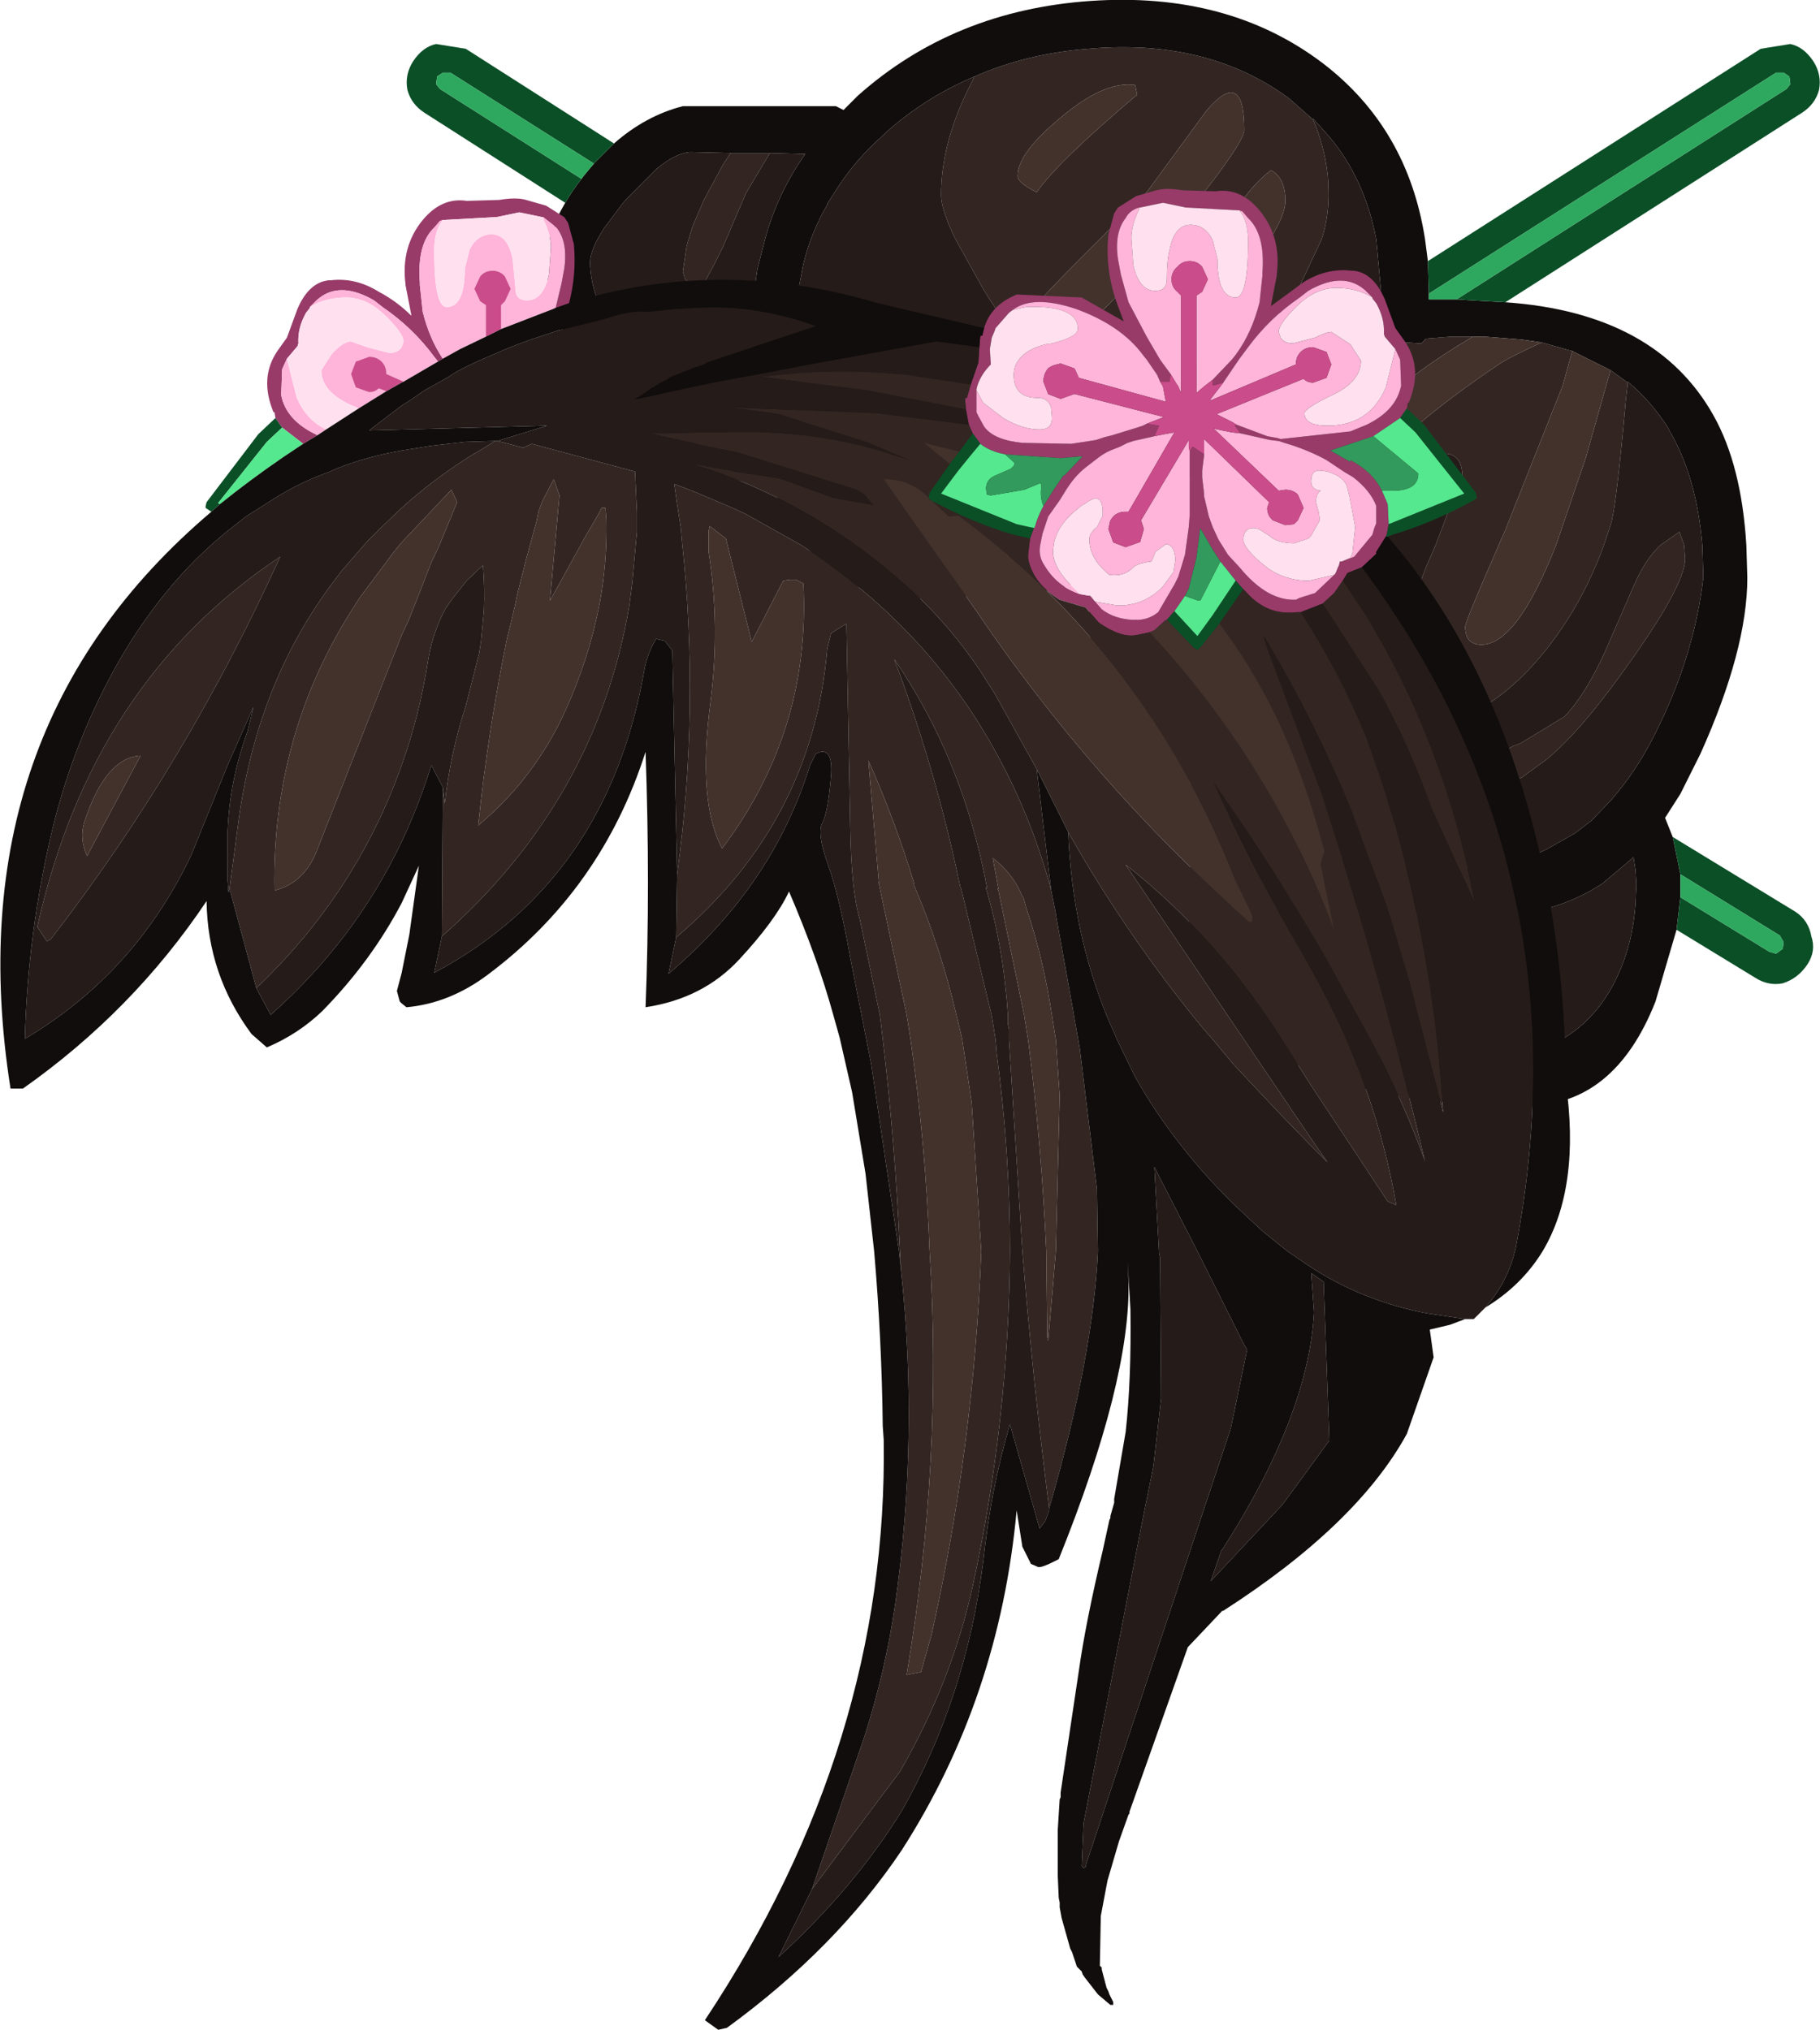 <?xml version="1.0" encoding="UTF-8" standalone="no"?>
<svg xmlns:ffdec="https://www.free-decompiler.com/flash" xmlns:xlink="http://www.w3.org/1999/xlink" ffdec:objectType="shape" height="106.1px" width="95.15px" xmlns="http://www.w3.org/2000/svg">
  <g transform="matrix(1.0, 0.0, 0.0, 1.0, 25.45, 8.2)">
    <path d="M12.75 -0.2 L14.8 -0.2 13.55 1.9 12.95 3.3 12.35 4.7 11.9 5.6 11.2 6.9 11.0 7.2 10.35 6.35 10.25 6.0 10.45 4.65 10.75 3.65 11.35 2.25 12.35 0.4 12.75 -0.2 M43.2 -1.95 L43.4 -1.45 Q44.0 0.25 44.0 1.7 44.05 3.05 43.65 4.3 L42.5 6.75 Q39.55 11.5 31.85 11.5 28.7 11.5 25.95 6.9 L24.5 4.3 Q23.75 2.75 23.75 2.0 23.75 -0.65 25.15 -3.5 L25.5 -4.2 Q28.2 -5.4 31.45 -5.65 37.7 -6.2 41.95 -3.05 L43.2 -1.95 M33.9 -3.75 Q32.3 -4.0 30.0 -2.05 27.75 -0.2 27.75 1.0 27.75 1.35 28.75 1.85 29.8 0.3 34.0 -3.25 L33.9 -3.75 M39.6 -1.4 Q39.6 -4.7 37.65 -2.45 L34.5 1.85 32.05 4.3 30.95 5.4 Q28.0 8.35 28.0 8.75 L28.15 9.4 Q28.45 9.95 29.25 9.95 30.9 9.95 35.35 4.5 L35.55 4.3 Q39.6 -0.65 39.6 -1.4 M62.35 19.6 L62.6 20.3 62.65 21.0 Q62.65 22.45 59.3 27.05 57.1 30.1 55.4 31.5 L54.1 32.45 53.5 32.65 52.3 32.5 52.25 32.5 52.2 32.45 52.15 32.0 Q52.15 31.7 52.5 31.45 L53.65 30.8 54.05 30.65 56.35 29.25 Q57.4 28.15 58.4 26.0 L59.95 22.45 Q60.55 21.05 61.35 20.3 L62.35 19.6 M59.65 11.8 L59.55 12.7 Q59.05 18.35 58.75 19.25 L58.4 20.3 Q57.3 23.35 55.35 25.8 53.5 28.1 51.45 29.1 L49.6 29.7 47.9 29.8 47.25 29.75 46.1 29.75 46.1 29.65 46.35 28.85 46.7 27.9 47.2 26.5 49.1 21.45 49.6 20.3 51.0 16.6 Q50.95 15.5 50.0 15.5 L46.3 18.3 43.55 20.3 41.6 21.35 41.6 20.25 Q43.1 15.65 45.45 12.55 L46.5 11.25 48.05 9.7 48.85 9.75 49.1 9.5 50.4 9.4 51.75 9.4 51.55 9.4 Q45.25 13.1 45.25 16.0 45.25 16.15 46.25 16.75 47.35 14.6 52.9 10.85 53.5 10.45 55.15 9.7 L56.75 10.15 56.25 11.95 53.25 19.5 52.9 20.3 Q51.15 24.3 51.15 24.55 51.15 25.5 52.0 25.5 53.85 25.5 55.9 20.3 L57.45 15.75 58.75 11.15 59.65 11.8 M41.0 0.7 Q39.6 1.75 38.35 4.15 L38.3 4.3 Q37.35 6.1 37.35 6.6 37.35 7.05 37.5 7.1 L38.0 7.2 Q39.05 6.95 40.4 5.05 L40.95 4.3 Q41.75 3.0 41.75 2.3 41.75 1.1 41.0 0.7" fill="#332622" fill-rule="evenodd" stroke="none"/>
    <path d="M14.8 -0.2 L12.75 -0.2 10.65 -0.25 Q9.85 -0.2 8.85 0.65 L7.75 1.75 7.3 2.2 7.05 2.5 6.15 3.7 Q5.4 4.85 5.4 5.5 5.4 7.65 7.5 10.6 10.1 14.2 14.25 14.7 13.65 11.95 13.85 9.2 L13.85 8.6 14.0 6.9 14.15 5.85 14.55 4.3 Q15.2 1.9 16.65 -0.15 L14.8 -0.2 M6.65 -0.7 Q8.3 -2.15 10.25 -2.65 L18.25 -2.65 18.65 -2.45 19.4 -3.2 Q24.4 -7.65 31.55 -8.15 38.75 -8.65 43.7 -4.9 48.15 -1.5 49.05 4.3 L49.2 5.45 49.25 7.15 49.25 7.25 49.25 7.45 50.7 7.45 51.5 7.5 53.25 7.6 Q61.15 8.15 64.15 13.55 65.6 16.15 65.85 20.3 L65.9 22.0 Q65.9 25.75 63.45 31.2 L62.4 33.3 61.6 34.55 62.0 35.55 62.4 37.5 62.4 37.95 62.4 38.7 62.2 40.4 61.1 44.15 Q58.95 49.6 54.35 49.6 41.25 49.6 37.75 43.25 36.65 41.25 36.65 38.75 L36.85 36.4 36.85 36.0 37.3 36.25 Q35.35 35.0 34.0 33.3 L33.25 32.2 Q31.5 29.3 31.5 23.3 L31.5 22.85 31.25 22.6 31.05 22.25 29.2 22.7 22.8 23.1 21.15 23.0 Q18.35 22.5 16.65 20.3 15.6 19.05 14.95 17.2 8.7 16.6 5.4 11.6 3.1 8.1 3.1 5.5 3.1 4.1 4.1 2.4 4.45 1.8 4.95 1.15 L5.1 0.95 5.6 0.35 6.65 -0.7 M25.5 -4.2 Q23.0 -3.15 20.95 -1.35 L20.8 -1.2 Q19.25 0.15 18.25 1.75 L17.8 2.45 17.8 2.5 Q16.95 3.95 16.55 5.6 L16.25 7.15 16.2 8.3 16.15 9.0 16.2 10.1 Q16.25 13.3 16.95 15.35 18.0 18.5 20.6 20.3 L21.15 20.7 21.65 20.95 25.8 21.0 31.5 20.3 31.75 20.25 32.05 20.2 32.1 20.1 32.7 18.7 33.1 17.95 Q33.85 16.55 35.0 15.1 L35.05 15.1 35.65 14.35 36.25 13.7 36.3 13.6 36.45 13.45 Q40.3 9.25 45.2 8.0 L46.85 7.65 46.75 7.65 46.75 7.35 46.75 7.0 46.5 4.3 Q45.9 1.15 44.05 -1.05 L43.2 -2.0 43.2 -1.95 41.95 -3.05 Q37.7 -6.2 31.45 -5.65 28.2 -5.4 25.5 -4.2 M48.05 9.7 L47.25 9.7 44.65 10.1 Q42.0 10.9 39.6 13.3 L38.0 15.1 37.35 15.95 35.4 18.95 34.7 20.3 34.3 21.5 34.0 23.05 34.0 23.35 34.05 25.3 Q34.15 27.05 34.5 28.4 34.9 30.0 35.55 31.1 36.3 32.3 37.35 33.3 41.6 37.15 51.0 37.15 L51.1 37.15 51.25 37.15 51.35 37.15 54.75 36.5 55.4 36.2 56.9 35.35 57.75 34.7 58.8 33.6 59.05 33.3 Q60.35 31.75 61.35 29.6 63.15 25.85 63.6 22.0 L63.55 20.3 Q63.25 16.75 61.85 14.35 L61.75 14.15 Q60.85 12.75 59.65 11.75 L59.65 11.8 58.75 11.15 56.75 10.15 55.15 9.7 54.1 9.55 52.2 9.4 51.75 9.4 50.4 9.4 49.1 9.5 48.85 9.75 48.05 9.7 M52.6 39.65 Q44.3 39.65 39.2 37.3 L39.0 39.05 Q39.0 47.25 51.5 47.25 57.05 47.25 59.1 42.85 59.9 41.15 60.05 39.1 L60.1 38.0 60.05 37.25 59.95 36.6 59.55 36.95 58.3 38.0 Q55.75 39.65 52.6 39.65" fill="#100d0c" fill-rule="evenodd" stroke="none"/>
    <path d="M12.75 -0.2 L12.35 0.4 11.35 2.25 10.75 3.65 10.45 4.65 10.25 6.0 10.35 6.35 11.0 7.2 11.2 6.9 11.9 5.6 12.35 4.7 12.95 3.3 13.55 1.9 14.8 -0.2 16.65 -0.15 Q15.2 1.9 14.55 4.3 L14.15 5.85 14.0 6.9 13.85 8.6 13.85 9.2 Q13.65 11.95 14.25 14.7 10.1 14.2 7.5 10.6 5.4 7.65 5.4 5.5 5.4 4.85 6.15 3.7 L7.05 2.5 7.3 2.2 7.75 1.75 8.85 0.65 Q9.85 -0.2 10.65 -0.25 L12.75 -0.2 M43.2 -1.95 L43.2 -2.0 44.05 -1.05 Q45.9 1.15 46.5 4.3 L46.75 7.0 46.75 7.35 46.75 7.65 46.85 7.65 45.2 8.0 Q40.3 9.25 36.45 13.45 L36.3 13.6 36.25 13.7 35.65 14.35 35.05 15.1 35.0 15.1 Q33.85 16.55 33.1 17.95 L32.7 18.7 32.1 20.1 32.05 20.2 31.75 20.25 31.5 20.3 25.8 21.0 21.65 20.95 21.15 20.7 20.6 20.3 Q18.0 18.5 16.95 15.35 16.25 13.3 16.2 10.1 L16.15 9.0 16.2 8.3 16.25 7.15 16.55 5.6 Q16.95 3.95 17.8 2.5 L17.8 2.45 18.25 1.75 Q19.25 0.15 20.8 -1.2 L20.95 -1.35 Q23.0 -3.15 25.5 -4.2 L25.15 -3.5 Q23.75 -0.65 23.75 2.0 23.75 2.75 24.5 4.3 L25.95 6.9 Q28.7 11.5 31.85 11.5 39.55 11.5 42.5 6.75 L43.65 4.3 Q44.05 3.05 44.0 1.7 44.0 0.25 43.4 -1.45 L43.2 -1.95 M62.35 19.6 L61.35 20.3 Q60.55 21.05 59.95 22.45 L58.4 26.0 Q57.4 28.15 56.35 29.25 L54.05 30.65 53.65 30.8 52.5 31.45 Q52.15 31.7 52.15 32.0 L52.2 32.45 52.25 32.5 52.3 32.5 53.5 32.65 54.1 32.45 55.4 31.5 Q57.1 30.1 59.3 27.05 62.65 22.45 62.65 21.0 L62.6 20.3 62.35 19.6 M59.65 11.8 L59.65 11.75 Q60.85 12.75 61.75 14.15 L61.85 14.35 Q63.25 16.75 63.55 20.3 L63.6 22.0 Q63.15 25.85 61.35 29.6 60.35 31.75 59.05 33.3 L58.8 33.6 57.75 34.7 56.9 35.35 55.4 36.2 54.75 36.5 51.35 37.15 51.25 37.15 51.1 37.15 51.0 37.15 Q41.6 37.15 37.35 33.3 36.3 32.3 35.55 31.1 34.9 30.0 34.5 28.4 34.15 27.05 34.05 25.3 L34.0 23.35 34.0 23.05 34.3 21.5 34.7 20.3 35.4 18.95 37.35 15.95 38.0 15.1 39.6 13.3 Q42.0 10.9 44.65 10.1 L47.25 9.7 48.05 9.7 46.5 11.25 45.45 12.55 Q43.1 15.65 41.6 20.25 L41.6 21.35 43.55 20.3 46.3 18.3 50.0 15.5 Q50.95 15.5 51.0 16.6 L49.6 20.3 49.1 21.45 47.2 26.5 46.7 27.9 46.35 28.85 46.1 29.65 46.1 29.75 47.25 29.75 47.9 29.8 49.6 29.7 51.45 29.1 Q53.5 28.1 55.35 25.8 57.3 23.35 58.4 20.3 L58.75 19.25 Q59.05 18.35 59.55 12.7 L59.65 11.8 M52.6 39.65 Q55.75 39.65 58.3 38.0 L59.55 36.95 59.95 36.6 60.05 37.25 60.1 38.0 60.05 39.1 Q59.9 41.15 59.1 42.85 57.05 47.25 51.5 47.25 39.0 47.25 39.0 39.05 L39.2 37.3 Q44.3 39.65 52.6 39.65" fill="#251b19" fill-rule="evenodd" stroke="none"/>
    <path d="M39.6 -1.4 Q39.6 -0.65 35.55 4.3 L35.35 4.5 Q30.9 9.95 29.25 9.95 28.45 9.95 28.15 9.4 L28.0 8.75 Q28.0 8.35 30.95 5.4 L32.05 4.3 34.5 1.85 37.65 -2.45 Q39.6 -4.7 39.6 -1.4 M33.9 -3.75 L34.0 -3.25 Q29.8 0.3 28.75 1.85 27.75 1.35 27.75 1.0 27.75 -0.2 30.0 -2.05 32.3 -4.0 33.9 -3.75 M51.75 9.4 L52.2 9.4 54.1 9.55 55.15 9.7 Q53.5 10.45 52.9 10.85 47.35 14.6 46.25 16.75 45.25 16.15 45.25 16.0 45.25 13.1 51.55 9.4 L51.75 9.4 M56.75 10.15 L58.75 11.15 57.45 15.75 55.9 20.3 Q53.85 25.5 52.0 25.5 51.15 25.5 51.15 24.55 51.15 24.3 52.9 20.3 L53.25 19.5 56.25 11.95 56.75 10.15 M41.0 0.7 Q41.75 1.1 41.75 2.3 41.75 3.0 40.95 4.3 L40.4 5.05 Q39.05 6.95 38.0 7.2 L37.5 7.1 Q37.35 7.05 37.35 6.6 37.35 6.1 38.3 4.3 L38.35 4.15 Q39.6 1.75 41.0 0.7" fill="#43322c" fill-rule="evenodd" stroke="none"/>
    <path d="M49.2 5.45 L66.6 -5.65 68.15 -5.9 Q68.85 -5.75 69.35 -5.0 69.8 -4.3 69.65 -3.5 69.45 -2.75 68.75 -2.3 L53.25 7.6 51.5 7.5 50.7 7.45 67.95 -3.55 68.15 -3.8 68.1 -4.2 67.8 -4.4 67.4 -4.4 49.25 7.15 49.2 5.45 M62.0 35.55 L68.4 39.45 Q69.1 39.9 69.25 40.75 69.5 41.5 69.05 42.2 68.55 42.95 67.75 43.2 67.0 43.35 66.3 42.9 L62.2 40.4 62.4 38.7 67.05 41.55 67.4 41.65 67.75 41.4 67.8 41.05 67.6 40.7 62.4 37.5 62.0 35.55 M4.1 2.4 L-3.25 -2.3 Q-3.95 -2.75 -4.15 -3.5 -4.3 -4.3 -3.85 -5.0 -3.35 -5.75 -2.65 -5.9 L-1.1 -5.65 6.65 -0.7 5.6 0.35 -1.9 -4.4 -2.3 -4.4 -2.6 -4.2 -2.65 -3.8 -2.45 -3.55 4.95 1.15 Q4.45 1.8 4.1 2.4" fill="#0b4f27" fill-rule="evenodd" stroke="none"/>
    <path d="M5.6 0.35 L5.1 0.95 4.95 1.15 -2.45 -3.55 -2.65 -3.8 -2.6 -4.2 -2.3 -4.4 -1.9 -4.4 5.6 0.35 M49.25 7.15 L67.4 -4.4 67.8 -4.4 68.1 -4.2 68.15 -3.8 67.95 -3.55 50.7 7.45 49.25 7.45 49.25 7.25 49.25 7.15 M62.4 37.5 L67.6 40.7 67.8 41.05 67.75 41.4 67.4 41.65 67.05 41.55 62.4 38.7 62.4 37.95 62.4 37.5" fill="#2ea85e" fill-rule="evenodd" stroke="none"/>
    <path d="M26.0 8.95 Q26.35 7.75 27.7 7.2 L27.8 7.2 31.1 7.35 33.3 8.6 33.0 7.8 Q32.3 5.95 32.5 4.05 L32.8 2.95 33.0 2.65 33.95 2.05 35.0 1.75 Q35.5 1.6 36.4 1.75 L38.1 1.8 Q39.4 1.6 40.4 2.8 41.55 4.2 41.3 6.15 L41.3 6.2 41.0 7.75 41.0 7.8 42.7 6.55 Q43.9 5.8 45.2 5.95 L45.3 5.95 Q46.35 6.05 46.95 7.45 L47.5 8.95 48.0 9.65 Q48.95 11.05 48.2 12.85 L48.15 12.85 48.1 13.15 47.75 13.65 46.35 14.6 46.2 14.65 44.1 15.35 45.15 15.95 45.15 15.85 Q46.3 16.45 46.8 17.45 L47.1 18.15 47.15 19.2 47.05 19.75 47.0 19.85 46.5 20.65 46.5 20.75 45.75 21.45 45.0 21.75 44.75 22.15 44.3 22.8 43.7 23.35 42.55 23.8 42.4 23.8 42.35 23.8 Q40.8 24.0 39.7 22.75 L39.55 22.6 39.15 22.15 38.35 21.15 37.9 20.45 37.3 19.4 37.1 20.95 36.7 22.55 36.5 22.95 35.95 23.75 35.55 24.2 35.5 24.25 35.5 24.2 34.9 24.75 34.65 24.85 33.95 25.0 Q33.15 25.15 32.0 24.35 L31.3 23.55 29.95 23.15 29.8 23.05 Q28.55 22.25 28.3 21.0 L28.3 20.8 28.4 19.95 28.6 19.4 28.65 19.35 Q28.8 18.8 29.1 18.25 L29.7 17.3 30.15 16.65 30.2 16.65 31.15 15.65 30.0 15.75 27.1 15.55 Q26.3 15.4 25.8 15.0 L25.4 14.45 25.2 14.0 25.15 13.75 25.05 13.2 25.0 12.6 25.1 12.6 25.3 11.9 25.7 10.75 25.75 9.95 25.8 9.35 25.9 9.35 26.0 8.95 M-11.05 13.65 L-11.1 13.35 -11.15 13.35 Q-11.9 11.55 -10.95 10.15 L-10.45 9.45 -9.9 7.95 Q-9.3 6.55 -8.25 6.45 L-8.15 6.45 Q-6.85 6.3 -5.65 7.05 -4.7 7.55 -3.95 8.3 L-3.95 8.25 -4.25 6.7 -4.25 6.65 Q-4.5 4.7 -3.35 3.3 -2.35 2.1 -1.05 2.3 L0.65 2.25 Q1.55 2.1 2.05 2.25 L3.1 2.55 4.05 3.15 4.25 3.45 4.55 4.55 Q4.7 6.1 4.3 7.65 L3.6 7.9 3.9 6.65 4.05 5.85 Q4.25 4.45 3.65 3.7 L2.95 3.15 2.9 3.15 1.7 2.9 0.5 3.15 0.45 3.15 -2.3 3.3 -2.45 3.35 -2.75 3.7 Q-3.65 4.55 -3.5 6.55 L-3.5 6.7 -3.35 8.1 Q-3.0 9.5 -2.3 10.55 L-2.55 10.7 -2.75 10.45 Q-3.85 8.95 -5.45 7.85 L-5.9 7.5 Q-7.55 6.55 -8.65 7.3 L-8.85 7.45 -9.25 7.85 -9.25 7.9 -9.45 8.15 Q-9.9 8.95 -9.85 9.75 L-9.9 9.9 -10.45 10.55 -10.7 11.1 -10.75 12.45 Q-10.5 13.75 -8.95 14.5 L-8.85 14.55 -9.6 15.0 -10.7 14.15 -11.05 13.65 M46.3 7.35 L45.9 6.95 45.7 6.8 Q44.6 6.05 42.95 7.0 L42.5 7.35 Q40.9 8.45 39.8 9.95 L39.35 10.55 38.5 11.8 37.95 11.95 37.95 11.65 38.95 10.6 39.15 10.35 Q40.0 9.2 40.4 7.6 L40.55 6.2 40.55 6.05 Q40.7 4.05 39.8 3.2 L39.5 2.85 39.35 2.8 36.6 2.65 36.55 2.65 35.35 2.4 34.15 2.65 34.1 2.65 Q33.6 2.8 33.4 3.2 32.8 3.95 33.0 5.35 L33.15 6.15 33.55 7.6 34.5 9.4 35.2 10.6 35.75 11.35 35.7 11.7 35.7 11.75 35.2 11.75 35.05 11.4 34.5 10.6 34.3 10.35 Q33.15 8.8 30.8 7.95 28.55 7.2 27.5 8.0 L27.3 8.15 26.6 8.95 26.55 9.1 26.4 9.45 26.3 10.05 26.35 10.85 Q25.85 11.35 25.65 11.95 L25.6 12.15 25.6 12.2 25.6 13.3 25.6 13.35 25.7 13.55 26.0 14.1 Q26.5 14.8 28.0 14.95 L30.55 15.0 31.85 14.8 32.0 14.75 32.3 14.65 32.7 14.55 34.0 14.15 34.3 14.05 34.5 13.95 35.15 14.05 34.9 14.6 34.7 14.65 33.8 14.85 33.5 14.95 33.1 15.15 32.85 15.25 Q32.4 15.4 32.0 15.7 L31.35 16.2 Q30.7 16.7 30.2 17.55 L29.95 17.95 29.35 18.8 29.05 19.7 28.95 20.2 Q28.8 20.85 29.15 21.35 29.8 22.45 31.0 22.85 L31.55 22.95 31.8 23.25 32.15 23.65 Q32.8 24.15 33.75 24.2 L34.0 24.2 Q34.6 24.2 35.1 23.8 L35.95 22.35 36.15 21.95 36.5 20.8 36.7 19.35 36.75 18.7 36.75 18.2 36.75 17.85 36.75 17.65 36.75 17.25 36.75 16.4 36.75 16.2 36.75 15.4 36.9 15.15 37.5 15.55 37.5 15.6 37.4 16.4 37.4 16.75 37.5 17.6 37.5 17.75 37.55 17.95 37.75 18.8 37.95 19.35 38.25 20.0 38.75 20.8 39.35 21.45 Q40.7 23.1 42.1 23.15 L42.3 23.15 42.5 23.05 43.3 22.8 44.3 21.85 44.35 21.8 44.4 21.7 44.5 21.45 44.55 21.35 44.6 21.15 44.7 21.15 45.35 20.9 46.3 19.75 46.4 19.4 46.5 19.15 46.5 18.25 Q46.2 17.45 45.3 16.75 L44.8 16.45 43.9 15.85 Q42.9 15.3 41.7 14.95 L41.4 14.85 40.95 14.8 39.4 14.45 39.1 14.05 39.2 14.0 40.8 14.6 41.35 14.7 41.5 14.75 45.15 14.35 46.0 14.0 Q47.55 13.25 47.8 11.95 L47.75 10.6 47.5 10.05 46.95 9.4 46.9 9.25 Q46.95 8.45 46.5 7.65 L46.3 7.4 46.3 7.35" fill="#983b69" fill-rule="evenodd" stroke="none"/>
    <path d="M46.3 7.35 Q45.5 6.85 44.4 6.85 43.3 6.85 42.3 7.85 41.4 8.75 41.4 9.15 L41.5 9.45 Q41.7 9.75 42.15 9.75 L43.3 9.45 Q43.9 9.15 44.15 9.15 L45.15 9.8 45.7 10.65 Q45.7 11.75 44.2 12.45 42.75 13.15 42.75 13.4 42.75 14.05 43.95 14.05 46.15 14.05 47.0 12.05 L47.5 10.05 47.75 10.6 47.8 11.95 Q47.55 13.25 46.0 14.0 L45.15 14.35 41.5 14.75 41.35 14.7 40.8 14.6 39.2 14.0 38.95 13.85 38.15 13.45 42.7 11.6 Q42.9 11.8 43.2 11.8 L43.9 11.55 44.15 10.85 43.9 10.2 43.2 9.95 Q42.8 9.95 42.55 10.2 42.3 10.45 42.3 10.85 L37.8 12.75 37.85 12.65 38.35 12.0 38.5 11.8 39.35 10.55 39.8 9.95 Q40.9 8.45 42.5 7.35 L42.95 7.0 Q44.6 6.05 45.7 6.8 L45.9 6.95 46.3 7.35 M39.35 2.8 L39.5 2.85 39.8 3.2 Q40.7 4.05 40.55 6.05 L40.55 6.2 40.4 7.6 Q40.0 9.2 39.15 10.35 L38.95 10.6 37.95 11.65 37.5 12.0 37.15 12.3 37.1 12.35 37.1 7.25 37.4 7.05 37.7 6.4 37.4 5.75 Q37.15 5.45 36.75 5.45 36.35 5.45 36.1 5.75 35.8 6.0 35.8 6.4 35.8 6.8 36.1 7.05 L36.3 7.25 36.3 12.35 36.15 12.0 36.05 11.85 35.75 11.35 35.2 10.6 34.5 9.4 33.55 7.6 33.15 6.15 33.0 5.35 Q32.8 3.95 33.4 3.2 33.6 2.8 34.1 2.65 L34.1 2.75 Q33.7 3.55 33.7 4.25 L33.8 5.65 Q34.1 7.0 34.95 7.0 35.55 7.0 35.55 6.4 35.55 5.4 35.7 4.85 35.95 3.55 36.8 3.55 37.55 3.55 37.95 4.35 L38.2 5.35 Q38.2 7.35 39.15 7.35 39.8 7.35 39.8 4.4 39.8 3.35 39.35 2.8 M39.4 14.45 L40.95 14.8 41.4 14.85 41.7 14.95 Q42.9 15.3 43.9 15.85 L44.8 16.45 45.3 16.75 Q46.2 17.45 46.5 18.25 L46.5 19.15 46.4 19.4 46.3 19.75 45.35 20.9 44.7 21.15 45.15 20.95 45.25 20.75 45.4 19.35 45.1 17.75 45.0 17.35 Q44.9 16.75 43.95 16.45 L43.6 16.4 Q43.1 16.35 43.1 16.95 43.1 17.4 43.6 17.45 43.35 17.6 43.35 18.05 L43.5 18.6 43.55 19.0 43.1 19.8 42.95 19.95 42.2 20.2 Q41.35 20.2 40.9 19.8 L40.35 19.45 40.1 19.4 Q39.6 19.4 39.55 19.95 L39.55 20.0 Q39.55 20.4 40.4 21.15 L40.9 21.55 Q41.75 22.1 42.75 22.15 L43.0 22.15 44.3 21.85 43.3 22.8 42.5 23.05 42.3 23.15 42.1 23.15 Q40.7 23.1 39.35 21.45 L38.75 20.8 38.25 20.0 37.95 19.35 37.75 18.8 37.55 17.95 37.5 17.75 37.5 17.6 37.4 16.75 37.4 16.4 37.5 15.6 37.5 15.55 37.5 14.95 37.5 14.75 40.9 18.05 40.8 18.35 Q40.8 18.75 41.1 19.0 L41.75 19.25 42.2 19.2 42.4 19.0 42.7 18.35 42.4 17.65 Q42.15 17.4 41.75 17.4 L41.4 17.45 38.0 14.2 38.45 14.3 38.95 14.4 39.4 14.45 M36.75 15.4 L36.75 16.2 36.75 16.4 36.75 17.25 36.75 17.65 36.75 17.85 36.75 18.2 36.75 18.7 36.7 19.35 36.5 20.8 36.15 21.95 35.95 22.35 35.1 23.8 Q34.6 24.2 34.0 24.2 L33.75 24.2 Q32.8 24.15 32.15 23.65 L31.8 23.25 32.95 23.45 33.25 23.45 Q34.5 23.35 35.35 22.45 L35.9 21.7 36.0 21.05 Q35.95 20.25 35.5 20.25 L34.95 20.65 34.9 20.8 34.75 21.15 Q34.0 21.25 33.8 21.45 33.35 21.95 32.55 21.85 31.5 21.0 31.5 20.0 31.5 19.65 31.9 19.35 L32.2 18.75 32.2 18.6 Q32.2 17.4 31.25 18.15 31.1 18.2 30.95 18.35 29.85 19.2 29.65 20.2 L29.6 20.6 Q29.6 21.45 30.55 22.4 L31.0 22.85 Q29.8 22.45 29.15 21.35 28.8 20.85 28.95 20.2 L29.05 19.7 29.35 18.8 29.95 17.95 30.2 17.55 Q30.7 16.7 31.35 16.2 L32.0 15.7 Q32.4 15.4 32.85 15.25 L33.1 15.15 33.5 14.95 33.8 14.85 34.7 14.65 34.9 14.6 35.4 14.5 35.95 14.4 33.55 18.55 33.4 18.55 Q33.0 18.55 32.75 18.8 L32.6 19.0 32.5 19.45 32.75 20.15 33.4 20.4 34.1 20.15 34.15 20.15 34.35 19.45 34.2 19.0 36.7 14.8 36.7 14.95 36.7 15.15 36.75 15.4 M34.5 13.95 L34.3 14.05 34.0 14.15 32.7 14.55 32.3 14.65 32.0 14.75 31.85 14.8 30.55 15.0 28.0 14.95 Q26.5 14.8 26.0 14.1 L25.7 13.55 25.6 13.35 25.6 13.3 25.6 12.2 25.95 12.85 27.0 13.65 Q28.0 14.25 28.9 14.25 29.55 14.25 29.55 13.65 L29.5 13.1 Q29.35 12.6 28.8 12.6 27.55 12.6 27.55 11.4 27.55 10.8 28.0 10.4 28.4 10.0 29.2 9.8 L29.55 9.75 Q30.9 9.4 30.9 9.0 30.9 7.75 28.2 7.85 L27.5 8.0 Q28.55 7.2 30.8 7.95 33.15 8.8 34.3 10.35 L34.5 10.6 35.05 11.4 35.2 11.75 35.35 12.0 35.5 12.8 30.95 11.55 30.75 11.1 30.7 11.05 30.0 10.8 29.8 10.85 Q29.55 10.9 29.35 11.05 29.1 11.35 29.1 11.75 L29.35 12.4 30.0 12.65 30.7 12.4 30.75 12.4 35.4 13.6 34.5 13.95 M-2.3 3.3 Q-2.75 3.85 -2.75 4.9 -2.75 7.85 -2.1 7.85 -1.15 7.85 -1.15 5.85 L-0.9 4.85 Q-0.5 4.05 0.25 4.05 1.1 4.05 1.35 5.35 L1.5 6.9 Q1.5 7.5 2.1 7.5 2.95 7.5 3.25 6.15 L3.35 4.75 Q3.35 4.05 2.95 3.25 L2.95 3.15 3.65 3.7 Q4.25 4.45 4.05 5.85 L3.9 6.65 3.6 7.9 0.75 9.0 0.75 7.75 0.95 7.55 1.25 6.9 0.95 6.25 Q0.7 5.95 0.3 5.95 -0.1 5.95 -0.35 6.25 L-0.65 6.9 -0.35 7.55 -0.05 7.75 -0.05 9.4 -1.4 10.05 -2.3 10.55 Q-3.0 9.5 -3.35 8.1 L-3.5 6.7 -3.5 6.55 Q-3.65 4.55 -2.75 3.7 L-2.45 3.35 -2.3 3.3 M-6.7 13.15 L-7.15 12.95 Q-8.65 12.25 -8.65 11.15 L-8.1 10.3 Q-7.5 9.65 -7.1 9.65 L-6.25 9.95 -5.1 10.25 Q-4.65 10.25 -4.45 9.95 L-4.35 9.65 Q-4.35 9.25 -5.25 8.35 -6.25 7.35 -7.35 7.35 -8.45 7.35 -9.25 7.85 L-8.85 7.45 -8.65 7.3 Q-7.55 6.55 -5.9 7.5 L-5.45 7.85 Q-3.85 8.95 -2.75 10.45 L-2.55 10.7 -4.35 11.75 -5.25 11.35 Q-5.25 10.95 -5.5 10.7 -5.75 10.45 -6.15 10.45 L-6.85 10.7 -7.1 11.35 -6.85 12.05 -6.15 12.3 Q-5.85 12.3 -5.65 12.1 L-5.25 12.25 -6.7 13.15 M-10.45 10.55 L-9.95 12.55 Q-9.45 13.75 -8.4 14.25 L-8.85 14.55 -8.95 14.5 Q-10.5 13.75 -10.75 12.45 L-10.7 11.1 -10.45 10.55" fill="#ffb4d9" fill-rule="evenodd" stroke="none"/>
    <path d="M47.5 10.05 L47.0 12.05 Q46.15 14.05 43.95 14.05 42.75 14.05 42.75 13.4 42.75 13.15 44.2 12.45 45.7 11.75 45.7 10.65 L45.15 9.8 44.15 9.15 Q43.9 9.15 43.3 9.45 L42.15 9.75 Q41.7 9.75 41.5 9.45 L41.4 9.15 Q41.4 8.75 42.3 7.85 43.3 6.85 44.4 6.85 45.5 6.85 46.3 7.35 L46.3 7.4 46.5 7.65 Q46.95 8.45 46.9 9.25 L46.95 9.4 47.5 10.05 M44.7 21.15 L44.6 21.15 44.55 21.35 44.5 21.45 44.4 21.7 44.35 21.8 44.3 21.85 43.0 22.15 42.75 22.15 Q41.75 22.1 40.9 21.55 L40.4 21.15 Q39.55 20.4 39.55 20.0 L39.55 19.95 Q39.6 19.4 40.1 19.4 L40.35 19.45 40.9 19.8 Q41.35 20.2 42.2 20.2 L42.95 19.95 43.1 19.8 43.55 19.0 43.5 18.6 43.35 18.05 Q43.35 17.6 43.6 17.45 43.1 17.4 43.1 16.95 43.1 16.35 43.6 16.4 L43.95 16.45 Q44.9 16.75 45.0 17.35 L45.1 17.75 45.4 19.35 45.25 20.75 45.15 20.95 44.7 21.15 M31.8 23.25 L31.55 22.95 31.0 22.85 30.55 22.4 Q29.6 21.45 29.6 20.6 L29.65 20.2 Q29.85 19.2 30.95 18.35 31.1 18.2 31.25 18.15 32.2 17.4 32.2 18.6 L32.2 18.75 31.9 19.35 Q31.5 19.65 31.5 20.0 31.5 21.0 32.55 21.85 33.35 21.95 33.8 21.45 34.0 21.25 34.75 21.15 L34.9 20.8 34.95 20.65 35.5 20.25 Q35.95 20.25 36.0 21.05 L35.9 21.7 35.35 22.45 Q34.5 23.35 33.25 23.45 L32.95 23.45 31.8 23.25 M25.6 12.2 L25.6 12.15 25.65 11.95 Q25.85 11.35 26.35 10.85 L26.3 10.05 26.4 9.45 26.55 9.1 26.6 8.95 27.3 8.15 27.5 8.0 28.2 7.85 Q30.9 7.75 30.9 9.0 30.9 9.4 29.55 9.75 L29.2 9.8 Q28.4 10.0 28.0 10.4 27.55 10.8 27.55 11.4 27.55 12.6 28.8 12.6 29.35 12.6 29.5 13.1 L29.55 13.65 Q29.55 14.25 28.9 14.25 28.0 14.25 27.0 13.65 L25.95 12.85 25.6 12.2 M34.1 2.65 L34.15 2.65 35.35 2.4 36.55 2.65 36.6 2.65 39.35 2.8 Q39.8 3.35 39.8 4.4 39.8 7.35 39.15 7.35 38.2 7.35 38.2 5.35 L37.95 4.35 Q37.55 3.55 36.8 3.55 35.95 3.55 35.7 4.85 35.55 5.4 35.55 6.4 35.55 7.0 34.95 7.0 34.1 7.0 33.8 5.65 L33.7 4.25 Q33.7 3.55 34.1 2.75 L34.1 2.65 M-2.3 3.3 L0.45 3.15 0.5 3.15 1.7 2.9 2.9 3.15 2.95 3.15 2.95 3.25 Q3.35 4.05 3.35 4.75 L3.25 6.15 Q2.95 7.5 2.1 7.5 1.5 7.5 1.5 6.9 L1.35 5.35 Q1.1 4.05 0.25 4.05 -0.5 4.05 -0.9 4.85 L-1.15 5.85 Q-1.15 7.85 -2.1 7.85 -2.75 7.85 -2.75 4.9 -2.75 3.85 -2.3 3.3 M-9.25 7.85 Q-8.45 7.35 -7.35 7.35 -6.25 7.35 -5.25 8.35 -4.35 9.25 -4.35 9.65 L-4.45 9.95 Q-4.65 10.25 -5.1 10.25 L-6.25 9.95 -7.1 9.65 Q-7.5 9.65 -8.1 10.3 L-8.65 11.15 Q-8.65 12.25 -7.15 12.95 L-6.7 13.15 -8.4 14.25 Q-9.45 13.75 -9.95 12.55 L-10.45 10.55 -9.9 9.9 -9.85 9.75 Q-9.9 8.95 -9.45 8.15 L-9.25 7.9 -9.25 7.85" fill="#ffe0ef" fill-rule="evenodd" stroke="none"/>
    <path d="M38.5 11.8 L38.35 12.0 37.85 12.65 37.8 12.75 42.3 10.85 Q42.3 10.45 42.55 10.2 42.8 9.95 43.2 9.95 L43.9 10.2 44.15 10.85 43.9 11.55 43.2 11.8 Q42.9 11.8 42.7 11.6 L38.15 13.45 38.95 13.85 39.2 14.0 39.1 14.05 39.4 14.45 38.95 14.4 38.45 14.3 38.0 14.2 41.4 17.45 41.75 17.4 Q42.15 17.4 42.4 17.65 L42.7 18.35 42.4 19.0 42.2 19.2 41.75 19.25 41.1 19.0 Q40.8 18.75 40.8 18.35 L40.9 18.05 37.5 14.75 37.5 14.95 37.5 15.55 36.9 15.15 36.75 15.4 36.7 15.15 36.7 14.95 36.7 14.8 34.2 19.0 34.35 19.45 34.15 20.15 34.1 20.15 33.4 20.4 32.75 20.15 32.5 19.45 32.6 19.0 32.75 18.8 Q33.0 18.55 33.4 18.55 L33.55 18.55 35.95 14.4 35.4 14.5 34.9 14.6 35.15 14.05 34.5 13.95 35.4 13.6 30.75 12.4 30.7 12.4 30.0 12.65 29.35 12.4 29.1 11.75 Q29.1 11.35 29.35 11.05 29.55 10.9 29.8 10.85 L30.0 10.8 30.7 11.05 30.75 11.1 30.95 11.55 35.5 12.8 35.35 12.0 35.2 11.75 35.7 11.75 35.7 11.7 35.75 11.35 36.05 11.85 36.15 12.0 36.3 12.35 36.3 7.25 36.1 7.05 Q35.8 6.8 35.8 6.4 35.8 6.0 36.1 5.75 36.35 5.45 36.75 5.45 37.15 5.45 37.4 5.75 L37.7 6.4 37.4 7.05 37.1 7.25 37.1 12.35 37.15 12.3 37.5 12.0 37.95 11.65 37.95 11.95 38.5 11.8 M-0.05 9.4 L-0.05 7.75 -0.35 7.55 -0.65 6.9 -0.35 6.25 Q-0.1 5.95 0.3 5.95 0.7 5.95 0.95 6.25 L1.25 6.9 0.95 7.55 0.75 7.75 0.75 9.0 -0.05 9.4 M-5.25 12.25 L-5.65 12.1 Q-5.85 12.3 -6.15 12.3 L-6.85 12.05 -7.1 11.35 -6.85 10.7 -6.15 10.45 Q-5.75 10.45 -5.5 10.7 -5.25 10.95 -5.25 11.35 L-4.35 11.75 -4.45 11.8 -5.25 12.25" fill="#cb4c8b" fill-rule="evenodd" stroke="none"/>
    <path d="M25.4 14.45 L25.8 15.0 25.3 15.6 24.65 16.4 23.75 17.6 27.7 19.2 28.6 19.4 28.4 19.95 27.5 19.75 Q25.45 19.15 23.3 18.0 L23.2 17.95 23.1 17.85 23.1 17.8 23.1 17.75 23.15 17.55 24.2 16.05 24.7 15.4 25.4 14.45 M35.55 24.2 L35.95 23.75 37.15 25.05 37.95 23.95 39.15 22.15 39.55 22.6 38.3 24.4 37.35 25.6 37.2 25.75 37.1 25.75 36.95 25.65 35.55 24.2 M47.0 19.85 L47.05 19.75 47.15 19.2 51.1 17.6 48.55 14.4 47.75 13.65 48.1 13.15 49.0 14.0 51.7 17.55 51.75 17.75 51.75 17.85 51.6 17.95 Q49.4 19.15 47.35 19.75 L47.1 19.85 47.0 19.85 M-14.4 18.55 L-14.55 18.45 -14.7 18.35 -14.7 18.25 -14.65 18.05 -11.95 14.5 -11.05 13.65 -10.7 14.15 -11.5 14.9 -14.05 18.1 -13.95 18.15 -14.4 18.55" fill="#0b4f27" fill-rule="evenodd" stroke="none"/>
    <path d="M25.8 15.0 Q26.3 15.4 27.1 15.55 L27.6 16.0 27.55 16.15 27.4 16.3 26.6 16.65 Q26.1 16.85 26.1 17.35 L26.15 17.65 26.35 17.7 28.1 17.4 28.95 17.05 29.0 17.2 Q28.9 17.75 29.1 18.25 28.8 18.8 28.65 19.35 L28.6 19.4 27.7 19.2 23.75 17.6 24.65 16.4 25.3 15.6 25.8 15.0 M35.95 23.75 L36.5 22.95 37.2 23.2 37.3 23.2 38.35 21.15 39.15 22.15 37.95 23.95 37.15 25.05 35.95 23.75 M47.15 19.2 L47.1 18.15 46.8 17.45 47.35 17.45 Q48.7 17.45 48.7 16.55 L46.35 14.6 47.75 13.65 48.55 14.4 51.1 17.6 47.15 19.2 M-13.95 18.15 L-14.05 18.1 -11.5 14.9 -10.7 14.15 -9.6 15.0 -10.65 15.7 Q-12.4 16.9 -13.95 18.15" fill="#55e88f" fill-rule="evenodd" stroke="none"/>
    <path d="M27.1 15.55 L30.0 15.75 31.15 15.65 30.2 16.65 30.15 16.65 29.7 17.3 29.1 18.25 Q28.9 17.75 29.0 17.2 L28.95 17.05 28.1 17.4 26.35 17.7 26.15 17.65 26.1 17.35 Q26.1 16.85 26.6 16.65 L27.4 16.3 27.55 16.15 27.6 16.0 27.1 15.55 M36.5 22.95 L36.7 22.55 37.1 20.95 37.3 19.4 37.9 20.45 38.35 21.15 37.3 23.2 37.2 23.2 36.5 22.95 M46.8 17.45 Q46.3 16.45 45.15 15.85 L45.15 15.95 44.1 15.35 46.2 14.65 46.35 14.6 48.7 16.55 Q48.7 17.45 47.35 17.45 L46.8 17.45" fill="#329a5c" fill-rule="evenodd" stroke="none"/>
    <path d="M25.3 11.9 L25.1 12.6 25.0 12.6 25.05 13.2 19.9 12.2 14.35 11.5 Q18.1 11.0 22.0 11.4 L25.3 11.9 M25.2 14.0 L25.4 14.45 24.7 15.4 22.85 14.95 24.2 16.05 23.15 17.55 23.1 17.75 23.1 17.8 Q22.05 16.8 20.75 16.85 L25.5 23.6 Q31.6 32.65 39.75 39.9 40.1 40.2 40.0 39.6 L39.15 37.85 Q34.55 26.05 24.65 18.75 L24.15 18.8 23.3 18.0 Q25.45 19.15 27.5 19.75 L28.4 19.95 28.3 20.8 28.3 21.0 Q28.55 22.25 29.8 23.05 L29.95 23.15 31.3 23.55 32.0 24.35 Q33.15 25.15 33.95 25.0 L34.65 24.85 Q40.7 31.35 44.05 39.75 L44.3 40.45 43.6 36.95 43.8 36.3 43.5 35.25 Q41.7 28.85 38.3 24.4 L39.55 22.6 39.7 22.75 Q40.8 24.0 42.35 23.8 L42.4 23.8 42.55 23.8 Q44.6 26.95 46.0 30.4 L46.8 32.7 47.55 35.15 Q49.55 42.4 50.0 49.95 L48.25 43.15 47.15 39.45 45.2 34.15 Q43.25 29.4 40.6 25.0 L40.75 25.55 43.7 33.45 44.7 36.6 Q47.1 44.35 49.0 52.3 L49.05 52.55 49.0 52.35 Q47.75 48.95 46.05 45.85 L43.8 41.75 Q41.05 37.05 38.0 32.7 40.1 37.35 42.7 41.75 L43.6 43.4 Q46.5 48.8 47.55 54.8 L47.1 54.6 43.1 48.55 41.8 46.5 Q38.3 40.85 33.4 37.0 L43.05 51.25 43.95 52.55 43.0 51.6 41.4 49.95 39.05 47.45 38.05 46.25 37.4 45.5 Q33.45 40.7 30.4 35.3 L28.75 32.0 26.55 28.05 25.85 26.95 Q24.0 24.15 21.45 22.0 17.7 18.75 13.15 16.9 L12.1 16.5 10.6 16.0 11.9 16.25 12.8 16.4 12.95 16.45 15.3 16.8 16.0 17.05 18.2 17.85 20.2 18.2 19.75 17.65 19.35 17.4 13.1 15.45 11.85 15.2 11.55 15.15 10.75 14.95 9.15 14.6 8.6 14.45 9.55 14.45 11.25 14.4 11.9 14.4 12.65 14.4 Q16.55 14.25 20.35 15.3 L22.1 15.85 19.85 14.9 15.25 13.45 12.8 13.1 20.35 13.4 25.2 14.0 M43.7 23.35 L44.3 22.8 44.75 22.15 45.95 23.95 Q50.15 30.9 51.65 39.0 L49.4 34.05 Q48.35 31.1 46.95 28.45 L46.55 27.75 43.7 23.35 M0.55 14.85 L1.9 15.2 2.35 15.0 7.75 16.45 7.85 18.6 7.85 19.1 7.85 19.6 7.6 22.3 7.45 23.45 Q5.75 33.6 -2.35 40.75 L-2.3 32.95 -2.2 33.8 Q-1.9 31.15 -1.1 28.7 L-0.4 25.95 -0.3 25.3 -0.15 23.7 Q-0.1 22.55 -0.2 21.35 L-1.05 22.15 -1.8 23.1 -2.15 23.6 Q-2.8 24.8 -3.05 26.2 -3.5 29.15 -4.45 31.8 -6.8 38.45 -12.05 43.45 L-13.45 38.25 -12.95 34.5 Q-11.95 27.45 -8.05 22.25 L-7.6 21.65 -6.25 20.1 -5.5 19.35 -4.45 18.35 Q-2.8 16.85 -0.8 15.6 L-0.45 15.4 0.45 14.85 0.55 14.85 M9.95 37.5 Q11.15 28.8 10.2 20.05 L10.15 19.45 9.95 18.15 9.8 17.1 10.85 17.5 12.85 18.35 13.5 18.65 16.45 20.3 Q23.35 24.8 26.95 31.75 28.55 34.8 29.5 38.3 L29.75 39.55 29.75 39.6 30.65 44.6 30.7 44.9 31.0 46.6 31.9 53.95 31.95 57.2 Q31.7 62.7 29.4 70.65 28.55 64.0 28.0 57.2 L27.3 46.15 27.3 45.6 Q27.2 45.25 27.25 44.9 27.0 41.25 26.1 38.25 L26.1 38.2 26.15 38.2 Q24.9 31.5 21.3 26.25 23.5 32.1 24.75 38.15 L24.8 38.25 26.4 44.9 26.6 46.15 26.65 46.8 Q27.35 52.0 27.35 57.2 27.3 65.85 25.45 74.5 24.35 79.65 21.6 84.4 L17.0 90.55 19.75 82.55 Q20.85 79.1 21.35 75.65 22.6 66.9 21.65 58.15 L21.6 57.2 Q21.35 51.6 20.7 46.1 L20.55 44.85 19.5 39.85 Q19.05 38.35 19.0 35.0 L18.8 24.4 18.0 24.9 17.8 25.7 Q17.05 34.75 9.9 40.8 L9.95 37.5 M3.8 17.7 L3.5 16.85 2.9 18.0 2.7 18.55 2.6 19.05 2.05 21.05 1.6 22.85 1.45 23.55 1.25 24.4 1.05 25.2 Q0.05 30.1 -0.45 34.95 2.25 32.7 3.85 29.5 5.15 26.8 5.75 24.05 L5.9 23.35 Q6.3 21.15 6.25 18.95 L6.2 18.35 6.0 18.35 5.85 18.65 5.15 19.85 3.8 22.3 3.3 23.2 3.8 17.7 M13.85 25.35 L12.5 19.95 11.65 19.3 11.6 19.55 11.6 20.65 Q12.2 24.5 11.7 28.45 11.0 33.7 12.3 36.15 16.95 30.0 16.55 22.3 L16.15 22.1 15.85 22.1 15.5 22.15 13.85 25.35 M25.85 57.25 L25.85 57.2 25.35 49.45 24.85 46.1 24.55 44.85 Q23.75 41.4 22.35 38.1 L22.3 38.0 22.35 38.0 Q21.35 34.7 19.95 31.55 L20.5 37.95 20.45 37.9 20.5 38.0 21.95 44.85 22.15 46.1 Q22.95 51.65 23.15 57.2 23.85 68.1 21.95 79.35 L22.7 79.2 23.25 77.25 Q25.45 67.45 25.85 57.25 M29.95 49.05 L29.75 46.15 29.55 44.9 Q29.1 41.9 28.2 39.25 L28.05 38.7 28.0 38.65 Q27.5 37.45 26.45 36.65 L26.75 38.25 26.7 38.25 26.75 38.35 28.1 44.9 28.3 46.15 Q29.0 51.6 29.25 57.2 L29.3 61.7 29.35 61.9 29.75 57.2 29.95 49.05 M-1.55 18.05 L-1.85 17.4 -4.45 20.15 -4.9 20.7 -6.35 22.65 -6.65 23.05 -7.0 23.6 Q-11.25 30.25 -11.1 38.35 -9.55 37.95 -8.9 36.3 L-4.45 25.0 -4.1 24.25 -3.7 23.25 -2.9 21.2 -2.5 20.35 -1.55 18.05 M-10.8 20.9 Q-15.75 31.8 -22.8 40.9 L-23.0 41.0 -23.5 40.25 Q-20.65 27.45 -10.8 20.9 M-18.1 31.3 Q-19.95 31.4 -21.05 34.8 -21.3 35.65 -20.9 36.55 L-18.1 31.3" fill="#332622" fill-rule="evenodd" stroke="none"/>
    <path d="M25.75 9.95 L25.7 10.75 25.3 11.9 22.0 11.4 Q18.1 11.0 14.35 11.5 L19.9 12.2 25.05 13.2 25.15 13.75 25.2 14.0 20.35 13.4 12.8 13.1 15.25 13.45 19.85 14.9 22.1 15.85 20.35 15.3 Q16.55 14.25 12.65 14.4 L11.9 14.4 11.25 14.4 9.55 14.45 8.6 14.45 9.15 14.6 10.75 14.95 11.55 15.15 11.85 15.2 13.1 15.45 19.35 17.4 19.75 17.65 20.2 18.2 18.2 17.85 16.0 17.05 15.3 16.8 12.95 16.45 12.8 16.4 11.9 16.25 10.6 16.0 12.1 16.5 13.15 16.9 Q17.7 18.75 21.45 22.0 24.0 24.15 25.85 26.95 L26.55 28.05 28.75 32.0 29.5 38.3 Q28.55 34.8 26.95 31.75 23.35 24.8 16.45 20.3 L13.5 18.65 12.85 18.35 10.85 17.5 9.8 17.1 9.95 18.15 10.15 19.45 10.2 20.05 Q11.15 28.8 9.95 37.5 L9.7 25.8 9.3 25.3 8.85 25.2 Q8.4 25.95 8.25 26.75 6.35 37.8 -2.75 42.65 L-2.35 40.75 Q5.75 33.6 7.45 23.45 L7.6 22.3 7.85 19.6 7.85 19.1 7.85 18.6 7.75 16.45 2.35 15.0 1.9 15.2 0.55 14.85 3.15 14.05 -6.15 14.3 -5.7 13.95 -4.45 13.0 -4.05 12.75 -3.25 12.2 -2.0 11.5 -1.7 11.3 Q-0.9 10.85 -0.05 10.5 L0.75 10.15 Q1.8 9.7 2.9 9.35 L3.8 9.05 3.85 9.05 6.25 8.45 Q7.55 8.0 8.45 8.1 L9.9 7.95 10.95 7.9 Q14.1 7.7 17.2 8.85 L11.5 10.75 11.35 10.85 10.75 11.05 9.5 11.55 9.5 11.6 Q9.05 11.8 8.6 12.1 L7.95 12.55 7.75 12.65 7.9 12.65 9.5 12.3 11.15 11.95 11.6 11.85 16.9 10.85 23.5 9.65 25.75 9.95 M42.55 23.8 L43.7 23.35 46.55 27.75 46.95 28.45 Q48.35 31.1 49.4 34.05 L51.65 39.0 Q50.15 30.9 45.95 23.95 L44.75 22.15 45.0 21.75 45.75 21.45 Q57.55 37.35 53.8 57.0 L53.75 57.2 Q53.35 58.85 52.2 60.15 L51.6 60.75 51.15 60.75 49.15 60.45 Q46.25 59.9 43.75 58.45 L43.1 58.05 41.85 57.2 40.55 56.15 39.05 54.75 Q35.9 51.65 33.9 48.1 L33.0 46.25 32.45 45.0 Q30.6 40.5 30.4 35.3 33.45 40.7 37.4 45.5 L38.05 46.25 39.05 47.45 41.4 49.95 43.0 51.6 43.95 52.55 43.05 51.25 33.4 37.0 Q38.3 40.85 41.8 46.5 L43.1 48.55 47.1 54.6 47.55 54.8 Q46.5 48.8 43.6 43.4 L42.7 41.75 Q40.1 37.35 38.0 32.7 41.05 37.05 43.8 41.75 L46.05 45.85 Q47.75 48.95 49.0 52.35 L49.05 52.55 49.0 52.3 Q47.1 44.35 44.7 36.6 L43.7 33.45 40.75 25.55 40.6 25.0 Q43.25 29.4 45.2 34.15 L47.15 39.45 48.25 43.15 50.0 49.95 Q49.55 42.4 47.55 35.15 L46.8 32.7 46.0 30.4 Q44.6 26.95 42.55 23.8 M0.45 14.85 L-0.45 15.4 -0.8 15.6 Q-2.8 16.85 -4.45 18.35 L-5.5 19.35 -6.25 20.1 -7.6 21.65 -8.05 22.25 Q-11.95 27.45 -12.95 34.5 L-13.45 38.25 -13.5 38.45 -13.55 37.85 -13.55 35.25 Q-13.45 32.6 -12.5 30.0 L-12.2 28.75 -13.55 31.8 -15.45 36.5 Q-18.4 42.7 -24.15 46.1 -24.0 40.5 -22.7 35.1 -21.55 30.4 -19.2 26.3 -16.65 21.9 -13.1 19.2 L-12.6 18.8 -11.1 17.85 Q-9.75 17.0 -8.2 16.45 L-8.1 16.4 -7.75 16.25 Q-6.2 15.65 -4.45 15.35 L-2.9 15.1 -1.15 14.9 0.45 14.85 M-12.05 43.45 Q-6.8 38.45 -4.45 31.8 -3.5 29.15 -3.05 26.2 -2.8 24.8 -2.15 23.6 L-1.8 23.1 -1.05 22.15 -0.2 21.35 Q-0.1 22.55 -0.15 23.7 L-0.3 25.3 -0.4 25.95 -1.1 28.7 Q-1.9 31.15 -2.2 33.8 L-2.3 32.95 -2.9 31.8 Q-3.55 33.9 -4.45 35.8 -6.9 40.95 -11.3 44.85 L-12.05 43.45 M9.9 40.8 Q17.05 34.75 17.8 25.7 L18.0 24.9 18.8 24.4 19.0 35.0 Q19.05 38.35 19.5 39.85 L20.55 44.85 20.7 46.1 Q21.35 51.6 21.6 57.2 L21.65 58.15 21.55 57.2 20.1 47.45 19.0 41.85 Q18.4 38.5 17.8 36.9 17.25 35.3 17.55 34.8 17.85 34.2 18.0 32.3 18.1 30.75 17.2 31.2 L16.9 31.8 Q14.95 38.1 9.5 42.7 L9.9 40.8 M17.0 90.55 L21.6 84.4 Q24.35 79.65 25.45 74.5 27.3 65.85 27.35 57.2 27.35 52.0 26.65 46.8 L26.6 46.15 26.4 44.9 24.8 38.25 24.75 38.15 Q23.5 32.1 21.3 26.25 24.9 31.5 26.15 38.2 L26.1 38.2 26.1 38.25 Q27.0 41.25 27.25 44.9 27.2 45.25 27.3 45.6 L27.3 46.15 28.0 57.2 Q28.55 64.0 29.4 70.65 L29.4 70.75 29.2 71.3 28.9 71.7 27.35 66.25 Q26.35 69.65 25.95 73.45 25.05 80.55 21.7 86.45 19.2 90.5 15.25 94.1 L17.0 90.55 M41.6 70.45 L37.85 74.45 38.4 72.85 38.45 72.8 Q42.95 65.8 43.25 60.4 L43.1 58.35 43.75 58.8 44.05 67.1 41.6 70.45 M34.9 52.8 L37.15 57.2 39.6 62.1 39.75 62.35 38.9 66.45 31.35 89.2 31.3 89.4 31.2 89.45 31.1 89.35 31.2 87.1 34.3 71.15 34.85 68.45 35.25 64.9 35.2 57.55 35.15 57.35 34.9 52.8 M-10.8 20.9 Q-20.65 27.45 -23.5 40.25 L-23.0 41.0 -22.8 40.9 Q-15.75 31.8 -10.8 20.9" fill="#251b19" fill-rule="evenodd" stroke="none"/>
    <path d="M26.0 8.95 L25.9 9.35 25.8 9.35 25.75 9.95 23.5 9.65 16.9 10.85 11.6 11.85 11.15 11.95 9.5 12.3 7.9 12.65 7.75 12.65 7.95 12.55 8.6 12.1 Q9.05 11.8 9.5 11.6 L9.5 11.55 10.75 11.05 11.35 10.85 11.5 10.75 17.2 8.85 Q14.1 7.7 10.95 7.9 L9.9 7.95 8.45 8.1 Q7.55 8.0 6.25 8.45 L3.85 9.05 3.8 9.05 2.9 9.35 Q1.8 9.7 0.75 10.15 L-0.05 10.5 Q-0.9 10.85 -1.7 11.3 L-2.0 11.5 -3.25 12.2 -4.05 12.75 -4.45 13.0 -5.7 13.95 -6.15 14.3 3.15 14.05 0.55 14.85 0.45 14.85 -1.15 14.9 -2.9 15.1 -4.45 15.35 Q-6.2 15.65 -7.75 16.25 L-8.1 16.4 -8.2 16.45 Q-9.75 17.0 -11.1 17.85 L-12.6 18.8 -13.1 19.2 Q-16.65 21.9 -19.2 26.3 -21.55 30.4 -22.7 35.1 -24.0 40.5 -24.15 46.1 -18.4 42.7 -15.45 36.5 L-13.55 31.8 -12.2 28.75 -12.5 30.0 Q-13.45 32.6 -13.55 35.25 L-13.55 37.85 -13.5 38.45 -13.45 38.25 -12.05 43.45 -11.3 44.85 Q-6.9 40.95 -4.45 35.8 -3.55 33.9 -2.9 31.8 L-2.3 32.95 -2.35 40.75 -2.75 42.65 Q6.35 37.8 8.25 26.75 8.4 25.95 8.85 25.2 L9.3 25.3 9.7 25.8 9.95 37.5 9.9 40.8 9.5 42.7 Q14.95 38.1 16.9 31.8 L17.2 31.2 Q18.1 30.75 18.0 32.3 17.85 34.2 17.55 34.8 17.25 35.3 17.8 36.9 18.4 38.5 19.0 41.85 L20.1 47.45 21.55 57.2 21.65 58.15 Q22.6 66.9 21.35 75.65 20.85 79.1 19.75 82.55 L17.0 90.55 15.25 94.1 Q19.2 90.5 21.7 86.45 25.05 80.55 25.95 73.45 26.35 69.65 27.35 66.25 L28.9 71.7 29.2 71.3 29.4 70.75 29.4 70.65 Q31.7 62.7 31.95 57.2 L31.9 53.95 31.0 46.6 30.7 44.9 30.65 44.6 29.75 39.6 29.75 39.55 29.5 38.3 28.75 32.0 30.4 35.3 Q30.6 40.5 32.45 45.0 L33.0 46.25 33.9 48.1 Q35.9 51.65 39.05 54.75 L40.55 56.15 41.85 57.2 43.1 58.05 43.75 58.45 Q46.25 59.9 49.15 60.45 L51.15 60.75 50.35 61.05 49.3 61.3 49.5 62.75 48.1 66.75 Q45.5 71.5 38.5 76.0 L38.45 76.0 36.65 77.9 33.6 86.5 33.6 86.6 33.55 86.65 33.05 88.05 32.45 90.1 32.1 91.95 32.05 94.55 32.15 94.65 32.15 94.75 32.4 95.7 32.5 95.9 32.55 96.05 32.75 96.45 32.75 96.6 32.6 96.6 31.95 96.05 31.25 95.15 31.15 95.0 31.1 94.85 30.85 94.6 30.6 93.85 30.5 93.65 30.05 92.05 29.95 91.5 29.95 91.25 29.9 91.0 29.85 89.85 29.85 87.45 29.95 85.85 30.0 85.75 30.0 85.5 30.95 79.15 Q31.3 76.65 32.2 72.85 L32.55 71.25 32.6 71.15 32.6 71.05 32.8 70.35 32.8 70.15 33.4 66.65 Q33.7 63.95 33.65 60.25 L33.5 57.75 33.55 58.8 Q33.65 64.0 29.9 73.3 28.95 73.8 28.8 73.7 L28.45 73.55 28.0 72.65 27.7 70.75 Q26.8 80.55 21.7 88.5 18.25 93.65 12.55 97.8 L12.1 97.9 11.4 97.4 Q21.0 82.95 20.75 67.05 L20.7 66.35 Q20.65 61.8 20.25 57.2 L19.8 53.15 19.1 48.9 18.45 46.05 18.1 44.8 Q17.3 41.9 15.8 38.4 15.1 39.9 13.2 41.95 11.3 44.0 8.3 44.45 8.55 38.1 8.3 31.1 6.0 38.3 0.05 42.75 -1.95 44.25 -4.2 44.45 L-4.45 44.25 -4.55 44.15 -4.7 43.6 -4.45 42.65 -4.05 40.65 -3.55 37.05 -4.45 39.0 Q-6.05 42.05 -8.6 44.65 -9.85 45.85 -11.5 46.55 L-12.3 45.85 Q-14.6 42.75 -14.65 38.9 -18.5 44.65 -24.25 48.7 L-24.9 48.7 Q-27.85 29.95 -14.4 18.55 L-13.95 18.15 Q-12.4 16.9 -10.65 15.7 L-9.6 15.0 -8.85 14.55 -8.4 14.25 -6.7 13.15 -5.25 12.25 -4.45 11.8 -4.35 11.75 -2.55 10.7 -2.3 10.55 -1.4 10.05 -0.05 9.4 0.75 9.0 3.6 7.9 4.3 7.65 Q12.2 5.2 20.45 7.65 L26.0 8.95 M45.75 21.45 L46.5 20.75 46.5 20.65 47.0 19.85 47.1 19.85 Q52.2 25.7 54.6 34.6 56.4 41.3 56.4 48.3 57.2 53.85 55.2 57.2 54.1 59.0 52.2 60.15 53.35 58.85 53.75 57.2 L53.8 57.0 Q57.55 37.35 45.75 21.45 M34.9 52.8 L35.15 57.35 35.2 57.55 35.25 64.9 34.85 68.45 34.3 71.15 31.2 87.1 31.1 89.35 31.2 89.45 31.3 89.4 31.35 89.2 38.9 66.45 39.75 62.35 39.6 62.1 37.15 57.2 34.9 52.8 M41.6 70.45 L44.05 67.1 43.75 58.8 43.1 58.35 43.25 60.4 Q42.95 65.8 38.45 72.8 L38.4 72.85 37.85 74.45 41.6 70.45" fill="#100d0c" fill-rule="evenodd" stroke="none"/>
    <path d="M34.65 24.85 L34.9 24.75 35.5 24.2 35.5 24.25 35.55 24.2 36.95 25.65 37.1 25.75 37.2 25.75 37.35 25.6 38.3 24.4 Q41.7 28.85 43.5 35.25 L43.8 36.3 43.6 36.95 44.3 40.45 44.05 39.75 Q40.7 31.35 34.65 24.85 M24.2 16.05 L22.85 14.95 24.7 15.4 24.2 16.05 M23.1 17.8 L23.1 17.85 23.2 17.95 23.3 18.0 24.15 18.8 24.65 18.75 Q34.55 26.05 39.15 37.85 L40.0 39.6 Q40.1 40.2 39.75 39.9 31.6 32.65 25.5 23.6 L20.75 16.85 Q22.05 16.8 23.1 17.8 M3.8 17.7 L3.3 23.2 3.8 22.3 5.15 19.85 5.85 18.65 6.0 18.35 6.2 18.35 6.25 18.95 Q6.3 21.15 5.9 23.35 L5.75 24.05 Q5.15 26.8 3.85 29.5 2.25 32.7 -0.45 34.95 0.05 30.1 1.05 25.2 L1.25 24.4 1.45 23.55 1.6 22.85 2.05 21.05 2.6 19.05 2.7 18.55 2.9 18.0 3.5 16.85 3.8 17.7 M13.85 25.35 L15.5 22.15 15.85 22.1 16.15 22.1 16.55 22.3 Q16.95 30.0 12.3 36.15 11.0 33.7 11.7 28.45 12.2 24.5 11.6 20.65 L11.6 19.55 11.65 19.3 12.5 19.95 13.85 25.35 M29.95 49.05 L29.75 57.2 29.35 61.9 29.3 61.7 29.25 57.2 Q29.0 51.6 28.3 46.15 L28.1 44.9 26.75 38.35 26.7 38.25 26.75 38.25 26.45 36.65 Q27.5 37.45 28.0 38.65 L28.05 38.7 28.2 39.25 Q29.1 41.9 29.55 44.9 L29.75 46.15 29.95 49.05 M25.85 57.25 Q25.45 67.45 23.25 77.25 L22.7 79.2 21.95 79.35 Q23.85 68.1 23.15 57.2 22.95 51.65 22.15 46.1 L21.95 44.85 20.5 38.0 20.45 37.9 20.5 37.95 19.95 31.55 Q21.35 34.7 22.35 38.0 L22.3 38.0 22.35 38.1 Q23.75 41.4 24.55 44.85 L24.85 46.1 25.35 49.45 25.85 57.2 25.85 57.25 M-1.55 18.05 L-2.5 20.35 -2.9 21.2 -3.7 23.25 -4.1 24.25 -4.45 25.0 -8.9 36.3 Q-9.55 37.95 -11.1 38.35 -11.25 30.25 -7.0 23.6 L-6.65 23.05 -6.35 22.65 -4.9 20.7 -4.45 20.15 -1.85 17.4 -1.55 18.05 M-18.1 31.3 L-20.9 36.55 Q-21.3 35.65 -21.05 34.8 -19.95 31.4 -18.1 31.3" fill="#43322c" fill-rule="evenodd" stroke="none"/>
  </g>
</svg>
